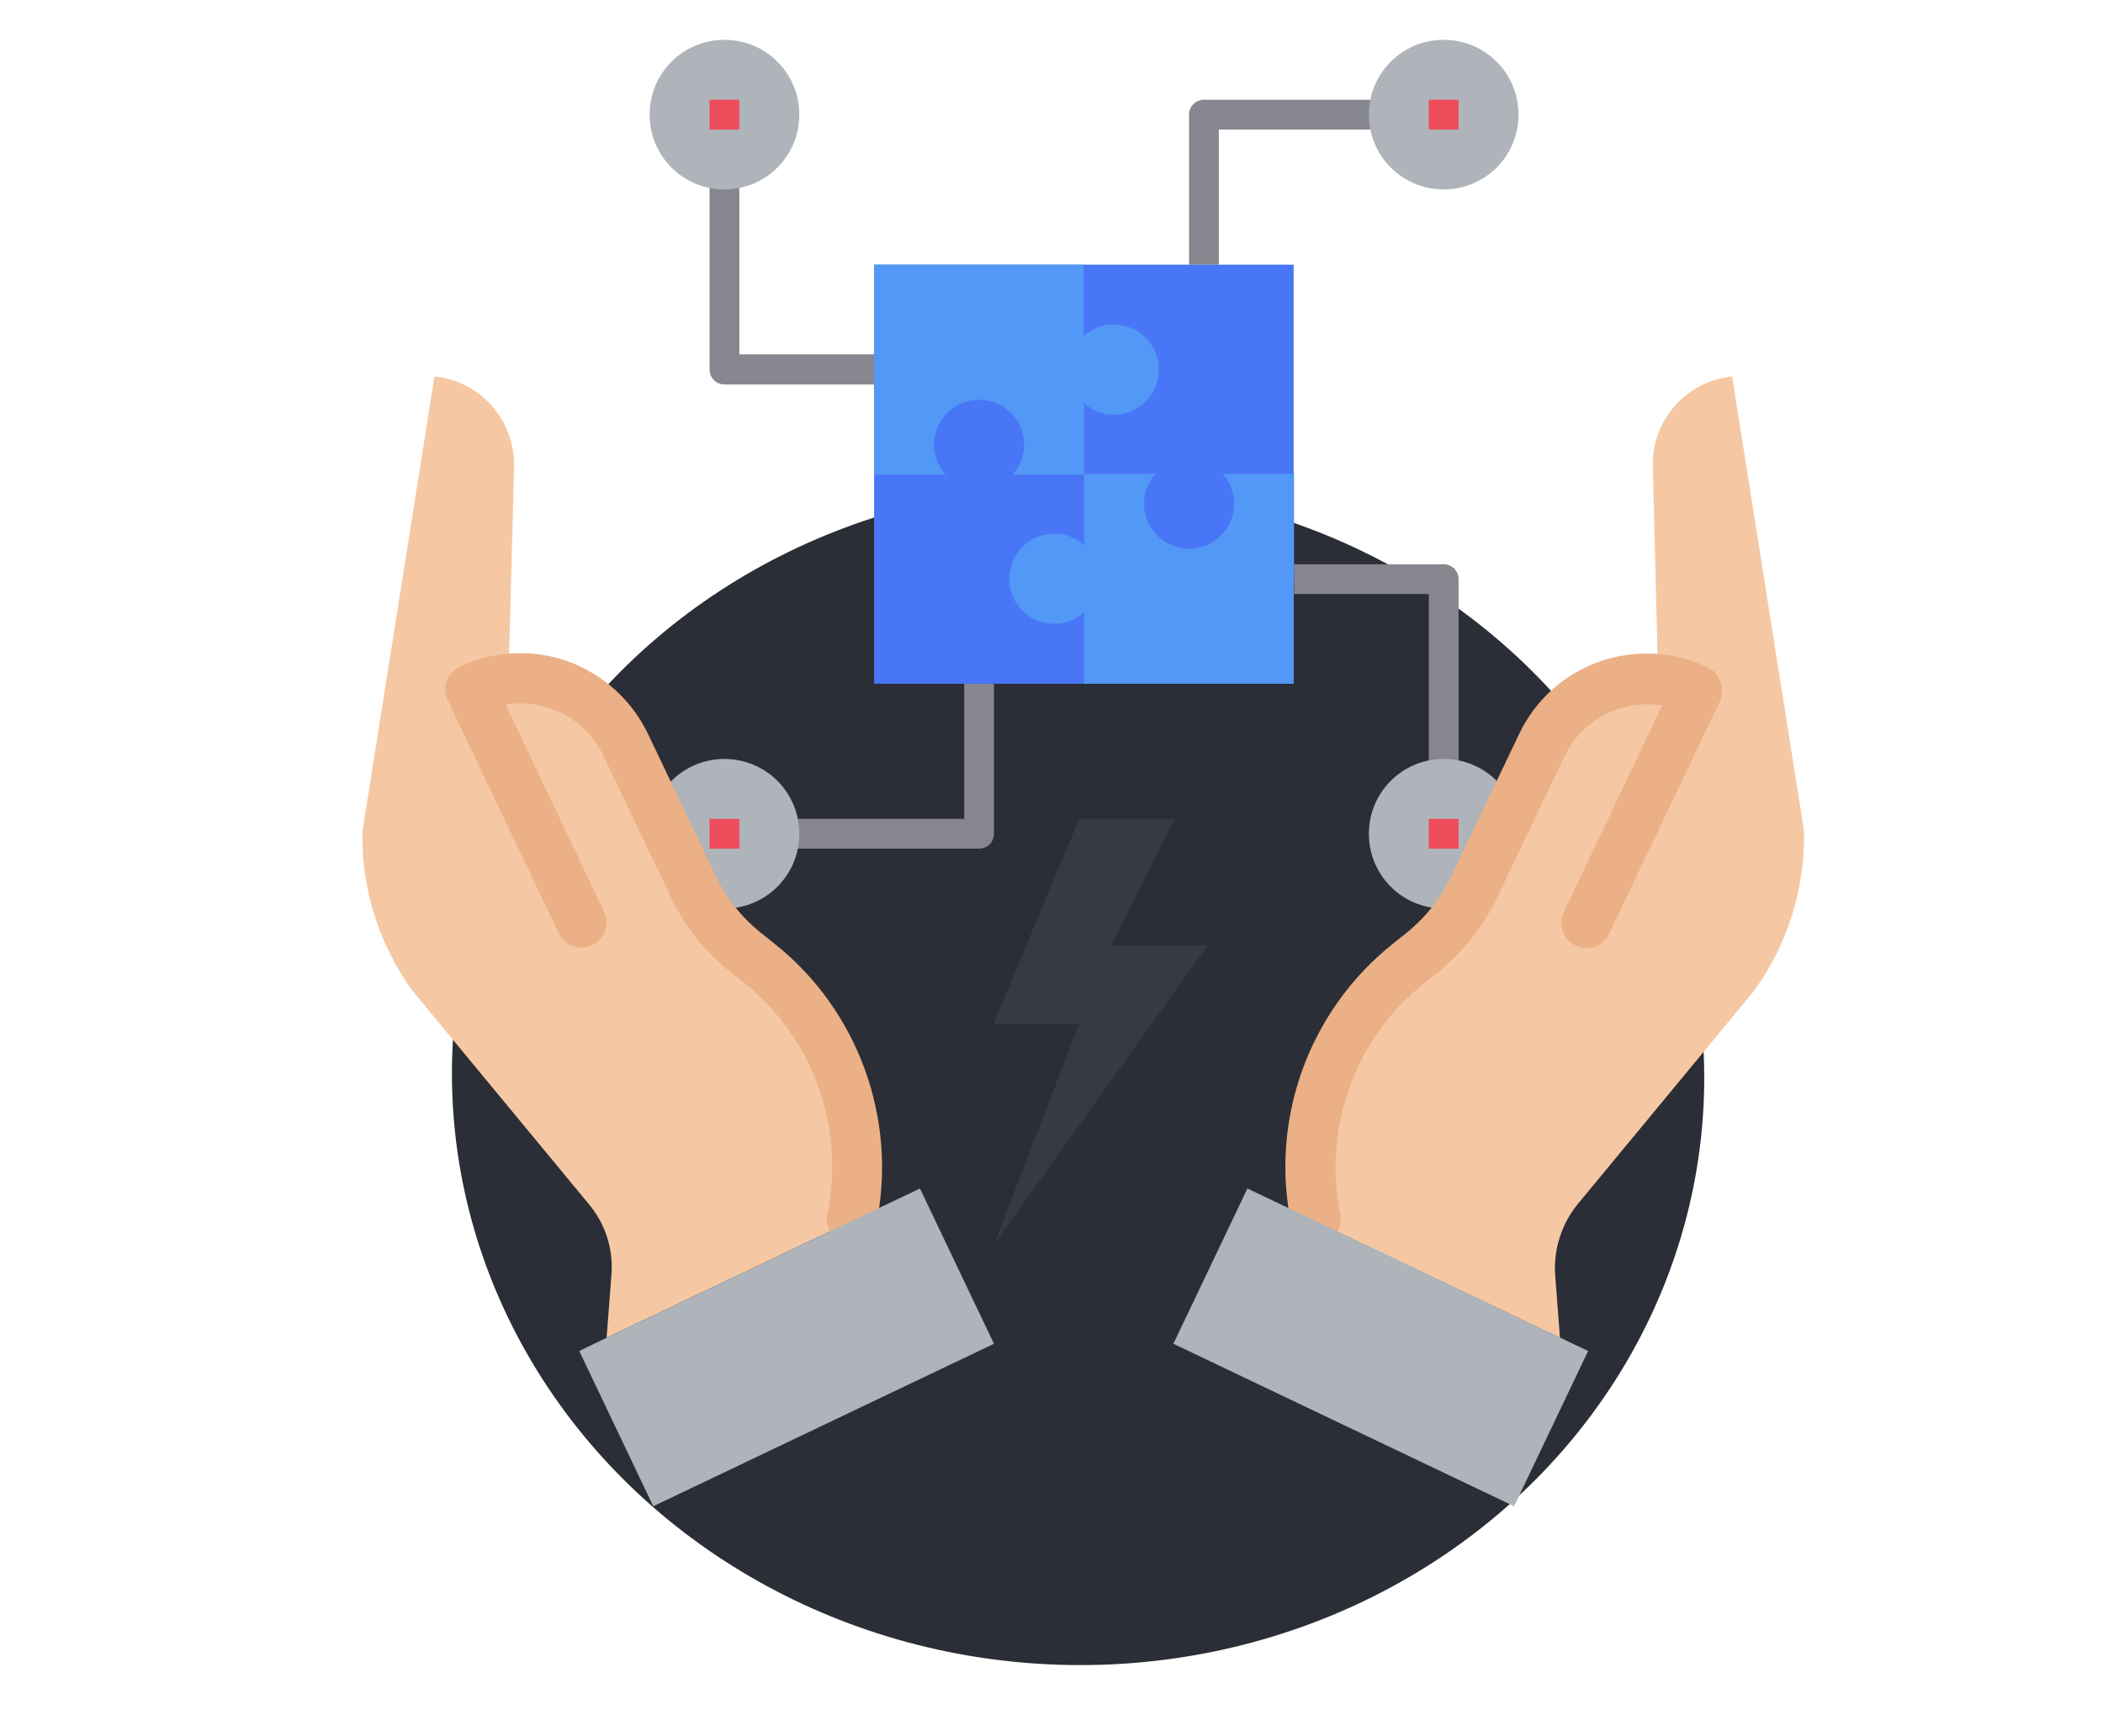 <?xml version="1.0" encoding="utf-8"?>
<!-- Generator: Adobe Illustrator 22.1.0, SVG Export Plug-In . SVG Version: 6.00 Build 0)  -->
<svg version="1.1" id="Слой_1" xmlns="http://www.w3.org/2000/svg" xmlns:xlink="http://www.w3.org/1999/xlink" x="0px" y="0px"
	 viewBox="0 0 522.8 431.7" style="enable-background:new 0 0 522.8 431.7;" xml:space="preserve">
<style type="text/css">
	.st0{fill:#2B2E36;}
	.st1{fill:#87868E;}
	.st2{fill:#4976F7;}
	.st3{fill:#AEB4B9;}
	.st4{fill:#5298F6;}
	.st5{fill:#EE4C5A;}
	.st6{fill:#F5C8A3;}
	.st7{fill:#EBB086;}
	.st8{fill:#363A42;}
</style>
<g>
	
		<ellipse transform="matrix(2.969576e-02 -1 1 2.969576e-02 -7.446 527.378)" class="st0" cx="267.9" cy="267.5" rx="146.5" ry="155.6"/>
	<g>
		<path class="st1" d="M217.3,95.6h-37.2c-2.1,0-3.7-1.7-3.7-3.7V43.4h7.4v44.7h33.5V95.6z"/>
		<path class="st1" d="M303,65.8h-7.4V28.5c0-2.1,1.7-3.7,3.7-3.7H344v7.4h-41V65.8z"/>
		<path class="st1" d="M362.6,192.4h-7.4v-44.7h-33.5v-7.4h37.2c2.1,0,3.7,1.7,3.7,3.7V192.4z"/>
		<path class="st1" d="M243.4,211H195v-7.4h44.7V170h7.4v37.2C247.1,209.4,245.5,211,243.4,211z"/>
	</g>
	<path class="st2" d="M217.3,65.8h104.3V170H217.3V65.8z"/>
	<path class="st3" d="M198.7,28.5c0,10.3-8.3,18.6-18.6,18.6c-10.3,0-18.6-8.3-18.6-18.6s8.3-18.6,18.6-18.6
		C190.4,9.9,198.7,18.2,198.7,28.5z"/>
	<path class="st3" d="M377.5,28.5c0,10.3-8.3,18.6-18.6,18.6s-18.6-8.3-18.6-18.6s8.3-18.6,18.6-18.6S377.5,18.2,377.5,28.5z"/>
	<path class="st4" d="M321.6,144V170h-52.1v-17.8c-2,1.9-4.7,2.9-7.4,2.9c-6.2,0-11.2-5-11.2-11.2c0-6.2,5-11.2,11.2-11.2
		c2.8,0,5.4,1,7.4,2.9v-17.8h17.8c-1.9,2-2.9,4.7-2.9,7.4c0,6.2,5,11.2,11.2,11.2c6.2,0,11.2-5,11.2-11.2c0-2.8-1-5.4-2.9-7.4h17.8
		V144z"/>
	<path class="st4" d="M276.9,80.7c6.2,0,11.2,5,11.2,11.2c0,6.2-5,11.2-11.2,11.2c-2.8,0-5.4-1-7.4-2.9v17.8h-17.8
		c1.9-2,2.9-4.7,2.9-7.4c0-6.2-5-11.2-11.2-11.2c-6.2,0-11.2,5-11.2,11.2c0,2.8,1,5.4,2.9,7.4h-17.8V65.8h52.1v17.8
		C271.5,81.7,274.2,80.6,276.9,80.7z"/>
	<path class="st5" d="M355.2,24.8h7.4v7.4h-7.4V24.8z"/>
	<path class="st3" d="M198.7,207.3c0,10.3-8.3,18.6-18.6,18.6c-10.3,0-18.6-8.3-18.6-18.6s8.3-18.6,18.6-18.6
		C190.4,188.7,198.7,197,198.7,207.3z"/>
	<path class="st5" d="M176.4,203.6h7.4v7.4h-7.4V203.6z"/>
	<path class="st5" d="M176.4,24.8h7.4v7.4h-7.4V24.8z"/>
	<path class="st3" d="M377.5,207.3c0,10.3-8.3,18.6-18.6,18.6s-18.6-8.3-18.6-18.6s8.3-18.6,18.6-18.6S377.5,197,377.5,207.3z"/>
	<path class="st5" d="M355.2,203.6h7.4v7.4h-7.4V203.6z"/>
	<g>
		<g>
			<path class="st6" d="M412.2,168.8l-1.3-52.3c-0.6-11.7,8.1-21.7,19.7-22.9l17.9,113.1c0.2,14.2-4.1,28.1-12.4,39.6l-43.9,53.1
				c-4,4.9-6,11.2-5.6,17.5l1.2,15.7l-61.1-29.1l0.2-0.5c-4.8-23.8,4-48.4,23-63.6l3.5-2.8c5.5-4.4,9.9-9.9,12.9-16.2l16.8-35.2
				C388.4,174.2,400,167.6,412.2,168.8z"/>
			<path class="st6" d="M126.4,168.8c12.2-1.2,23.8,5.3,29.1,16.4l16.8,35.2c3,6.3,7.4,11.9,12.9,16.2l3.5,2.8
				c19,15.2,27.8,39.7,23,63.6l0.2,0.5l-61.1,29.1l1.2-15.7c0.5-6.3-1.5-12.6-5.6-17.5l-43.9-53.1c-8.3-11.5-12.7-25.4-12.4-39.6
				L108,93.6c11.2,1.1,19.7,10.5,19.8,21.8c0,0.4,0,0.7,0,1.1L126.4,168.8z"/>
			<path class="st7" d="M424.5,165.9c-8.4-4-18.1-4.5-26.9-1.4c-8.8,3.1-16,9.6-20,18.1l-16.8,35.2c-2.6,5.5-6.4,10.3-11.1,14.1
				l-3.5,2.8c-20.8,16.6-30.6,43.6-25.2,69.7c0.4,2.2,2,4,4.1,4.7c2.1,0.7,4.5,0.2,6.1-1.2c1.7-1.5,2.4-3.8,2-5.9
				c-4.4-21.5,3.6-43.8,20.8-57.5l3.5-2.8c6.2-5,11.2-11.3,14.6-18.4l16.8-35.2c4.1-8.7,13.3-13.8,22.8-12.9c0.5,0.1,1,0.1,1.5,0.2
				l-24.5,51.5c-1.4,3.1-0.1,6.8,3,8.2c3.1,1.5,6.8,0.2,8.3-2.9l27.6-57.9C428.9,171.1,427.6,167.4,424.5,165.9z"/>
			<path class="st7" d="M192.5,234.6l-3.5-2.8c-4.7-3.8-8.5-8.6-11.1-14.1l-16.8-35.2c-4-8.4-11.2-14.9-20-18.1
				c-8.8-3.1-18.5-2.6-26.9,1.4c-3.1,1.5-4.4,5.2-2.9,8.3l27.6,57.9c0.9,2,2.9,3.4,5.1,3.6c2.2,0.2,4.4-0.8,5.7-2.7
				c1.3-1.8,1.4-4.2,0.5-6.2l-24.5-51.5c0.5-0.1,1-0.2,1.5-0.2c9.6-0.9,18.7,4.2,22.8,12.9l16.8,35.2c3.4,7.2,8.4,13.5,14.6,18.4
				l3.5,2.8c17.2,13.7,25.2,35.9,20.8,57.5c-0.5,2.2,0.3,4.5,2,5.9c1.7,1.5,4,2,6.1,1.2c2.1-0.7,3.7-2.5,4.1-4.7
				C223.1,278.2,213.4,251.2,192.5,234.6z"/>
		</g>
		<path class="st3" d="M387.9,332.6l6.9,3.3l-18.4,38.6l-84.7-40.4l18.4-38.6l16.8,8L387.9,332.6z"/>
		<path class="st3" d="M150.8,332.6l61.1-29.1l16.8-8l18.4,38.6l-84.7,40.4l-18.4-38.6L150.8,332.6z"/>
	</g>
	<path class="st8" d="M247.4,308.7c6.9-18,13.9-36,20.9-54.2c-7.2,0-14,0-21.2,0c0.3-0.7,0.4-1.2,0.6-1.6c6.7-15.9,13.3-32,20-47.9
		c0.4-1,0.9-1.5,2-1.3c6.9,0,13.9,0,20.8,0c0.4,0,0.9,0,1.5,0c-5.3,10.5-10.5,20.9-15.9,31.4c8,0,15.9,0,24.1,0
		c-17.7,24.7-35.1,49.1-52.6,73.7C247.6,308.9,247.4,308.7,247.4,308.7z"/>
</g>
</svg>
